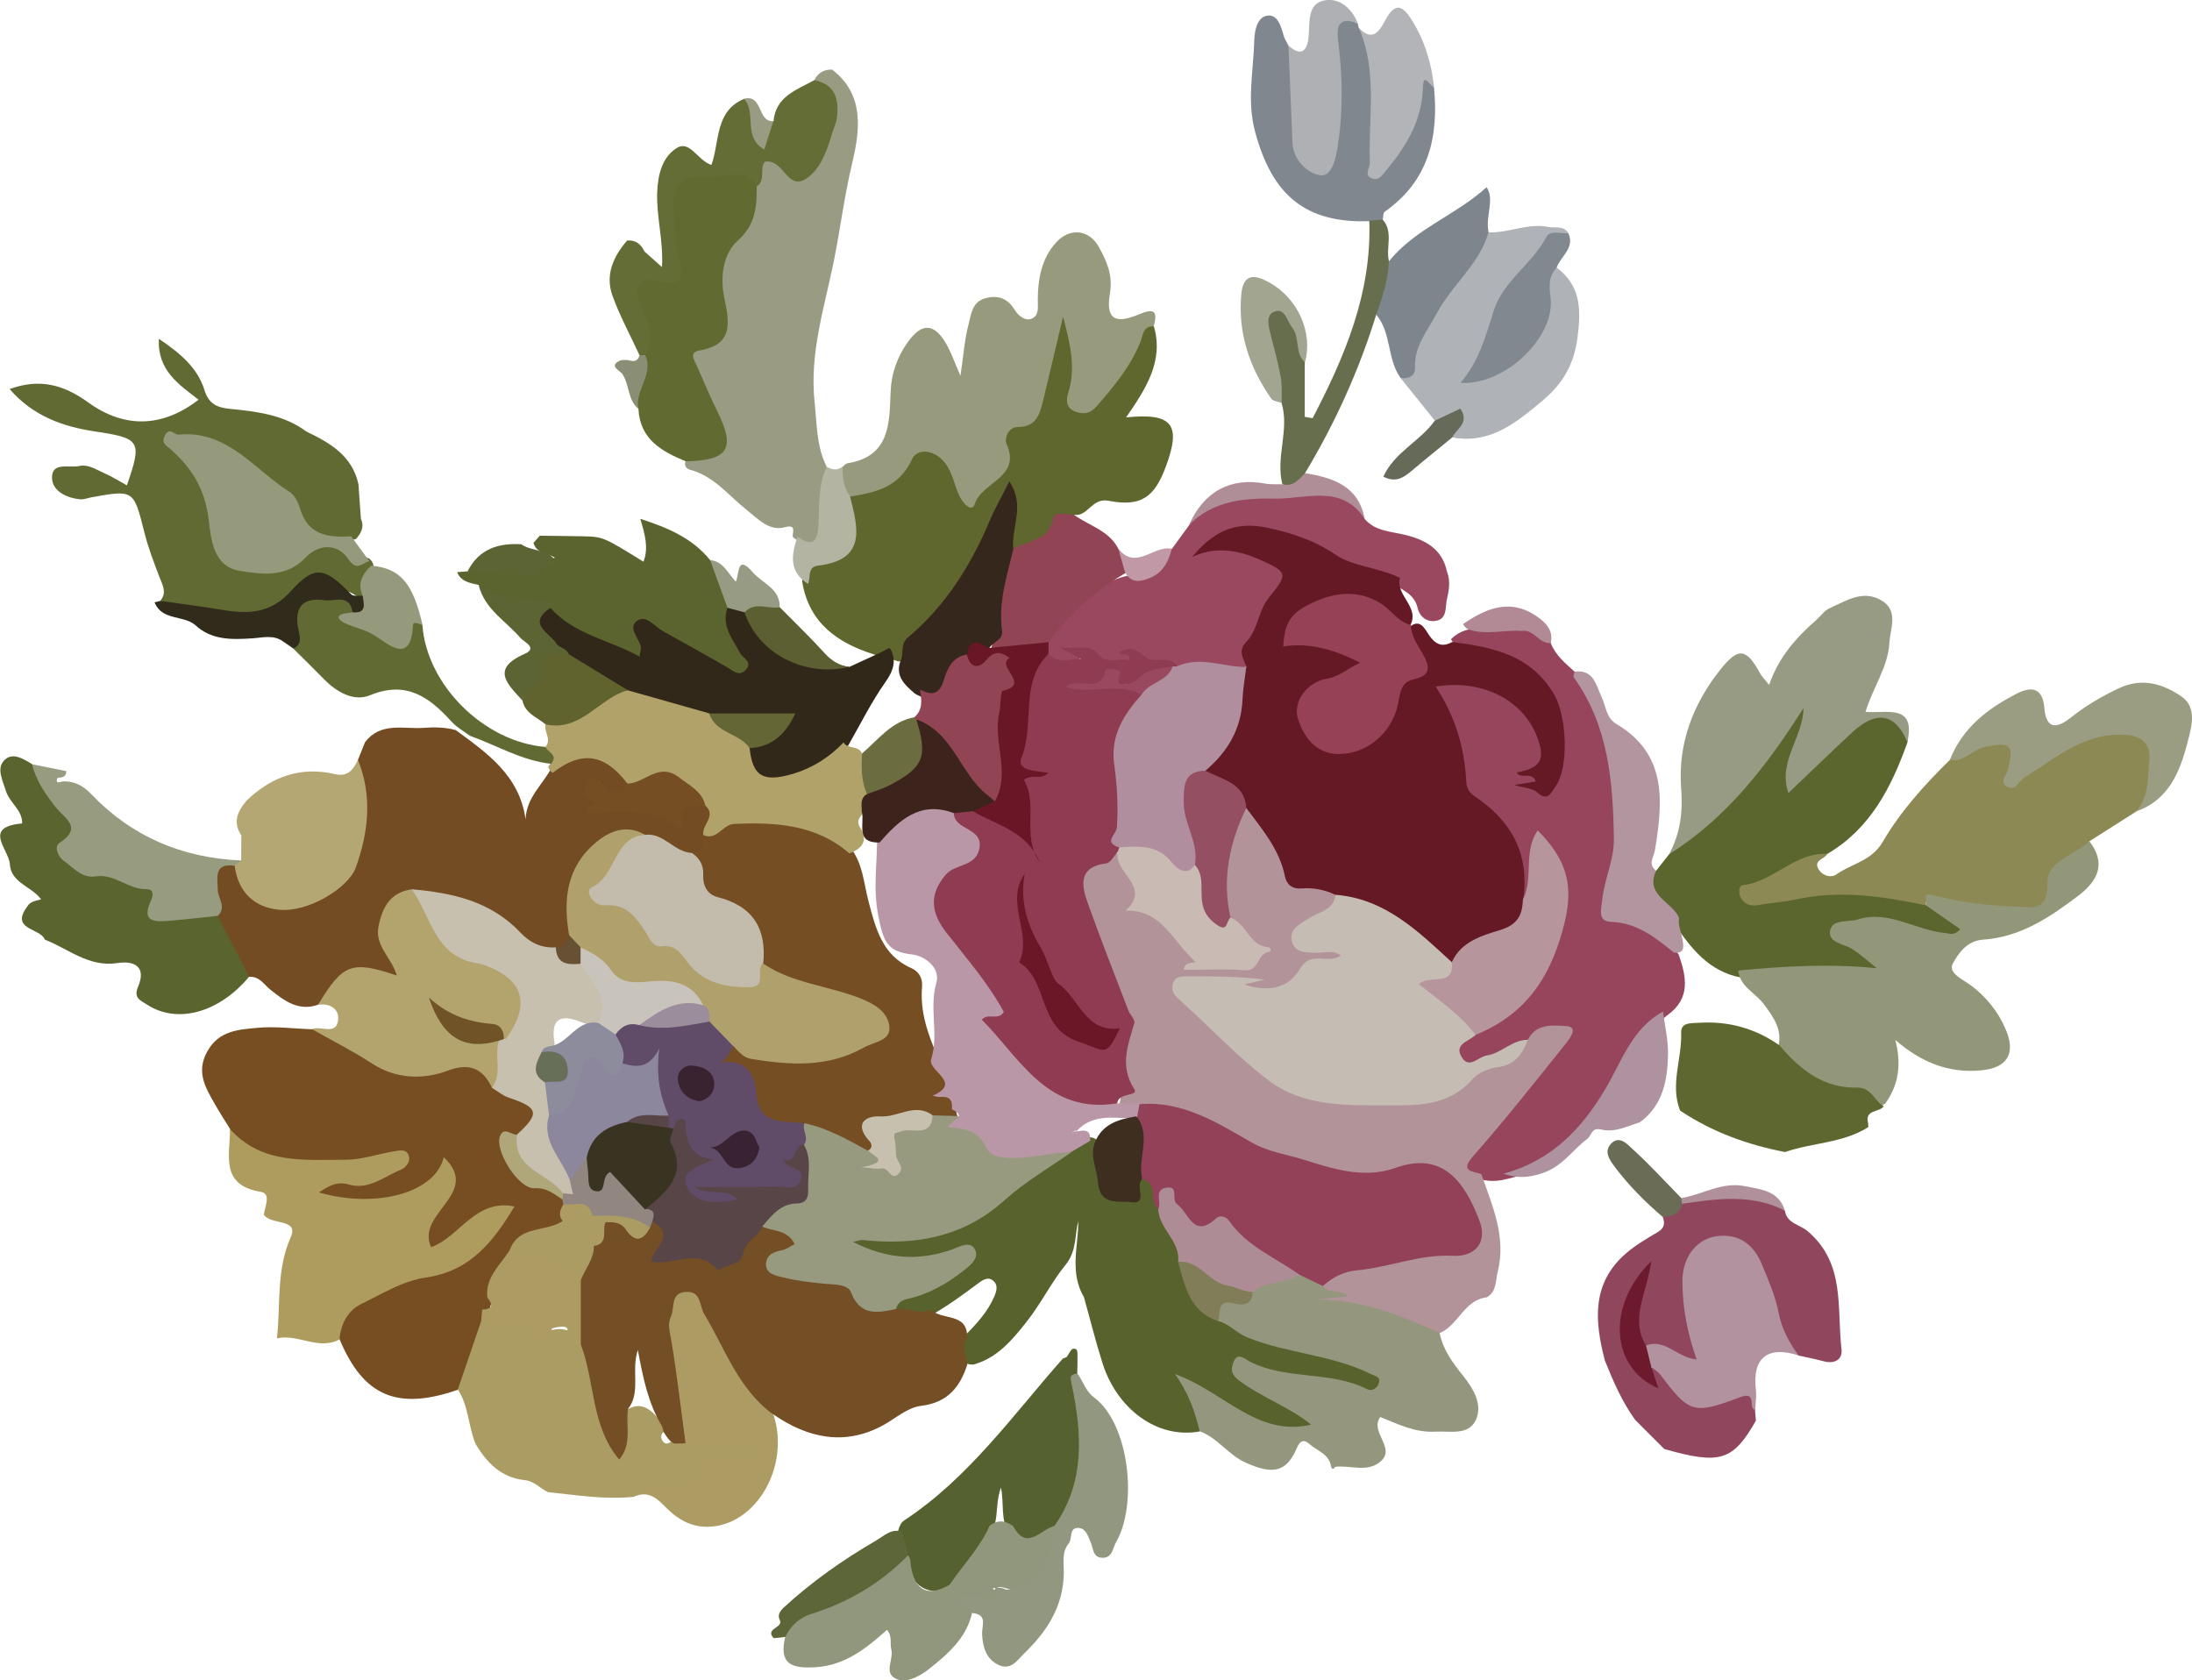 <?xml version="1.0" encoding="UTF-8"?>
<svg id="Layer_2" data-name="Layer 2" xmlns="http://www.w3.org/2000/svg" viewBox="0 0 187.12 143.44">
  <defs>
    <style>
      .cls-1 {
        fill: #914454;
      }

      .cls-2 {
        fill: #979a7c;
      }

      .cls-3 {
        fill: #3c241d;
      }

      .cls-4 {
        fill: #994860;
      }

      .cls-5 {
        fill: #aa9c62;
      }

      .cls-6 {
        fill: #5c6639;
      }

      .cls-7 {
        fill: #944f62;
      }

      .cls-8 {
        fill: #764e22;
      }

      .cls-9 {
        fill: #392332;
      }

      .cls-10 {
        fill: #58622c;
      }

      .cls-11 {
        fill: #969a7c;
      }

      .cls-12 {
        fill: #656635;
      }

      .cls-13 {
        fill: #676e4d;
      }

      .cls-14 {
        fill: #979b83;
      }

      .cls-15 {
        fill: #c198a5;
      }

      .cls-16 {
        fill: #ae9c5f;
      }

      .cls-17 {
        fill: #734c23;
      }

      .cls-18 {
        fill: #c3bbab;
      }

      .cls-19 {
        fill: #94977e;
      }

      .cls-20 {
        fill: #90475e;
      }

      .cls-21 {
        fill: #b7959c;
      }

      .cls-22 {
        fill: #646d36;
      }

      .cls-23 {
        fill: #b1a26a;
      }

      .cls-24 {
        fill: #979a7f;
      }

      .cls-25 {
        fill: #616a31;
      }

      .cls-26 {
        fill: #5b5f31;
      }

      .cls-27 {
        fill: #8a8e74;
      }

      .cls-28 {
        fill: #626a34;
      }

      .cls-29 {
        fill: #6a6c55;
      }

      .cls-30 {
        fill: #c5bdb4;
      }

      .cls-31 {
        fill: #8d8c9d;
      }

      .cls-32 {
        fill: #afa67a;
      }

      .cls-33 {
        fill: #b3a36d;
      }

      .cls-34 {
        fill: #c9c4bb;
      }

      .cls-35 {
        fill: #60632d;
      }

      .cls-36 {
        fill: #928780;
      }

      .cls-37 {
        fill: #91977c;
      }

      .cls-38 {
        fill: #5e672f;
      }

      .cls-39 {
        fill: #82888f;
      }

      .cls-40 {
        fill: #807d58;
      }

      .cls-41 {
        fill: #96455d;
      }

      .cls-42 {
        fill: #b3939a;
      }

      .cls-43 {
        fill: #b2b4b7;
      }

      .cls-44 {
        fill: #6d1a2e;
      }

      .cls-45 {
        fill: #5b632e;
      }

      .cls-46 {
        fill: #686f59;
      }

      .cls-47 {
        fill: #afa06c;
      }

      .cls-48 {
        fill: #a2a590;
      }

      .cls-49 {
        fill: #35271c;
      }

      .cls-50 {
        fill: #afb2b7;
      }

      .cls-51 {
        fill: #3a2331;
      }

      .cls-52 {
        fill: #6b1727;
      }

      .cls-53 {
        fill: #393421;
      }

      .cls-54 {
        fill: #8f3c52;
      }

      .cls-55 {
        fill: #9c8d9c;
      }

      .cls-56 {
        fill: #b0919b;
      }

      .cls-57 {
        fill: #764e24;
      }

      .cls-58 {
        fill: #b5a773;
      }

      .cls-59 {
        fill: #5b652e;
      }

      .cls-60 {
        fill: #974157;
      }

      .cls-61 {
        fill: #641924;
      }

      .cls-62 {
        fill: #6b6c3f;
      }

      .cls-63 {
        fill: #aeb0b4;
      }

      .cls-64 {
        fill: #584548;
      }

      .cls-65 {
        fill: #705428;
      }

      .cls-66 {
        fill: #5f672e;
      }

      .cls-67 {
        fill: #8d879d;
      }

      .cls-68 {
        fill: #c8c0af;
      }

      .cls-69 {
        fill: #691726;
      }

      .cls-70 {
        fill: #80878f;
      }

      .cls-71 {
        fill: #675134;
      }

      .cls-72 {
        fill: #ae929f;
      }

      .cls-73 {
        fill: #b18e9d;
      }

      .cls-74 {
        fill: #924158;
      }

      .cls-75 {
        fill: #55612e;
      }

      .cls-76 {
        fill: #666a59;
      }

      .cls-77 {
        fill: #32281a;
      }

      .cls-78 {
        fill: #999b82;
      }

      .cls-79 {
        fill: #7d858d;
      }

      .cls-80 {
        fill: #5d6433;
      }

      .cls-81 {
        fill: #b3b5a2;
      }

      .cls-82 {
        fill: #c8c0ae;
      }

      .cls-83 {
        fill: #312b1b;
      }

      .cls-84 {
        fill: #92977f;
      }

      .cls-85 {
        fill: #9b9d82;
      }

      .cls-86 {
        fill: #93977a;
      }

      .cls-87 {
        fill: #ac9c64;
      }

      .cls-88 {
        fill: #b18a96;
      }

      .cls-89 {
        fill: #b392a0;
      }

      .cls-90 {
        fill: #ae8c96;
      }

      .cls-91 {
        fill: #ba97a6;
      }

      .cls-92 {
        fill: #b08e97;
      }

      .cls-93 {
        fill: #3e2e20;
      }

      .cls-94 {
        fill: #8c8955;
      }

      .cls-95 {
        fill: #c9bbb3;
      }

      .cls-96 {
        fill: #b395a0;
      }

      .cls-97 {
        fill: #604c68;
      }

      .cls-98 {
        fill: #744e24;
      }

      .cls-99 {
        fill: #979b80;
      }

      .cls-100 {
        fill: #5a642e;
      }
    </style>
  </defs>
  <g id="Layer_1-2" data-name="Layer 1">
    <g>
      <path class="cls-41" d="m132.38,54.89c.4,1.05,1.25,1.73,2.04,2.45,1.38,1.16,2.19,2.66,2.57,4.41,1.02,4.6,2.33,9.17.7,13.91-.49,1.42-.36,2.52,1.55,2.79,1.83.26,3.04,1.57,4.06,3.03.67,1.9,1.03,3.75-.95,5.17-2.41,1.81-3.58,4.54-5.1,6.99-2.14,3.44-4.68,6.22-8.84,7.05-.59.14-1.18.15-1.77.04-2.37-.64-2.43-.93-.89-2.77,2.53-3.02,5.1-6.01,7.34-9.41-1.2-.35-2.04.09-2.86.66-1.02.53-2.02,1.09-3.1,1.48-.92.33-1.96.87-2.66-.21-.81-1.25.21-1.92,1.09-2.56,4.61-1.71,6.5-5.67,7.9-9.9.72-2.17-.88-3.85-1.69-5.93-.89,1.16-.58,2.19-.77,3.13-.14.71.09,1.78-1.25,1.51-.31-3.42-1.35-6.44-4.45-8.4-.58-.36-.74-1.1-.82-1.77-.29-2.32-.8-4.56-1.97-6.64-.76-1.36-.03-1.99,1.34-2.13,3-.31,6.8,1.95,7.8,4.78.43,1.21.93,2.57-.66,3.48-.1.06.36.16.4.4.08.47-.32.5-.6.65.59.08,1.13.11,1.47-.57.43-.84.55-1.74.62-2.65.3-3.8-1.66-6.52-5.31-7.65-1.28-.4-2.85-.27-3.71-1.66,1.68-1.69,3.91-.45,5.78-1.08,1.26-.2,2.08.46,2.75,1.41Z"/>
      <path class="cls-66" d="m98.5,27.85c.86,2.97-.67,5.32-2.37,7.78,3.97-.41,4.71.62,3.41,4.15-.97,2.65-2.11,3.51-4.89,2.97-1.48-.29-1.78,1.41-2.99,1.19-.56.44-1.28.62-1.67,1.37-.72,1.37-1.97,1.88-3.51,1.65-.59-.63-.43-1.38-.37-2.13.06-.74.27-1.47-.07-2.79-1.75,5.77-5.21,9.94-8.69,14.09-.46.63-.96.18-1.45.05-.42-.07-.85-.11-1.25-.3-3.15-.99-5.59-2.69-6.17-6.22.03-1.25.79-2.02,1.88-2.26,2.13-.47,2.58-1.6,1.75-3.51-.19-.44-.08-.96.11-1.43.29-.56.78-.88,1.38-.95,1.43-.15,2.38-.94,3.26-2.04,1.53-1.9,3.27-1.67,4.66.31.51.72.32,2.48,1.59,2.03,1.02-.37,2.18-1.58,2.19-2.84,0-1.86.75-2.81,2.33-3.66,1.23-.66,1.21-2.29,1.43-3.59.24-1.4.43-2.79.97-4.11.13-.31.27-.64.64-.69.54-.08.69.39.84.75.65,1.58.69,3.23.54,4.91-.05.55-.36,1.29.27,1.6.76.38,1.15-.42,1.61-.85,1.23-1.16,1.99-2.64,2.73-4.14.35-.71.49-1.94,1.85-1.33Z"/>
      <path class="cls-78" d="m69.51,6.84c.32-.62.82-.92,1.52-.9,2.88,2.18,2.33,5.41,1.7,8.06-.66,2.77-1,5.57-1.56,8.34-.81,3.96-2.08,7.87-1.63,12,.2,1.86.15,3.77,1.03,5.5.16,1.67.03,3.34-.17,4.99-.2,1.62-.93,2.53-2.56,1.12-.52-.07.47-1.31-.86-.94-1.31.36-2.28-.72-3.26-1.5-1.54-1.22-2.77-2.87-4.81-3.41-.43-.11-.61-.54-.22-.97,2.89-1.03,2.98-1.22,1.77-4.07-.39-.92-.72-1.86-1.15-2.76-.64-1.33-.92-2.48.87-3.22,1.34-.55,1.31-1.81,1.1-3-.44-2.44.08-4.63,1.72-6.49.9-1.02.85-2.3,1.1-3.5.12-.48.27-.96.36-1.45.25-1.39,1.04-1.67,2.11-.89,1.8,1.31,2.62.38,3.38-1.22.95-2.01,1.44-3.92-.44-5.68Z"/>
      <path class="cls-94" d="m155.99,72.89c-.22.46-1.23.51-.74,1.32.35.58,1.07.75,1.53.42,1.3-.92,2.98-1.12,3.94-2.77,1.52-2.6,3.56-4.87,5.73-6.99.54-.66,1.27-1.06,2.04-1.37,2.73-1.1,3.59-.52,3.63,2.41,2.57-1.2,4.62-3.58,7.69-3.62,1.38-.02,3.26-.73,3.86,1.22.64,2.07.71,4.23-1.34,5.78-1.33.84-2.65,1.69-3.98,2.53-.93,1.95-3.25,2.95-3.49,5.45-.07.72-1.35.82-2.17.8-2.62-.07-5.28-.1-7.73-1.15-1.11-.47-.05,1.05-.79.68-4.75-.62-9.49-.41-14.23.17-.88.11-1.62-.42-1.83-1.36-.2-.89.34-1.4,1.11-1.68,1.56-.56,3.02-1.33,4.49-2.09.76-.39,1.59-.5,2.26.26Z"/>
      <path class="cls-2" d="m98.5,27.85c-.95-.03-.93.8-1.16,1.37-.86,2.11-2.28,3.81-3.76,5.5-.56.64-1.13.64-1.77.42-.8-.28-.83-.95-.61-1.65.65-2.08.17-4.08-.45-6.45-.62,2.59-1.15,4.85-1.69,7.1-.28,1.17-.58,2.29-2.13,2.31-.95,0-1.18,1.07-1.02,1.42,1.33,2.88-2.07,3.25-2.69,5.12-.28.86-1.06-.1-1.33-.67-.45-.96-.57-2.05-1.31-2.91-.91-1.07-2.31-1.13-2.72-.22-1.1,2.42-3.11,2.85-5.3,3.2-1.27-.6-1.02-1.56-.62-2.56.13-.1.26-.26.4-.28,3.65-.6,3.58-3.39,3.69-6.14.06-1.5.55-2.92,1.44-4.17,1.21-1.71,2.26-1.69,3.31.12.4.69.66,1.46,1.21,2.72.27-1.81.35-3.13.69-4.39.22-.81.28-1.88,1.37-2.21,1.08-.32,1.93-.06,2.56.96.3.48.88.99,1.44.77.68-.28.54-.99.54-1.69.02-1.73.32-3.45,1.56-4.82,1.16-1.28,2.81-1.13,3.65.38.68,1.21,1.21,2.42.95,3.95-.36,2.14.36,2.66,2.34,1.86,1.12-.46,1.86-.67,1.39.99Z"/>
      <path class="cls-59" d="m155.99,72.89c-2.78-.16-4.58,2.38-7.22,2.67-.36.04-.38.69-.17,1.08.32.59.9.73,1.49.62,1.05-.19,2.14-.25,3.15-.47,3.79-.84,7.47-.28,11.16.49,1.45.14,3.28.54,2.97,2.16-.29,1.51-2.14.6-3.28.49-2.13-.21-4.21-1.72-6.41-.27.02.13,0,.24.05.28.94.97,3.2,1.47,2.63,2.89-.63,1.56-2.68.61-4.03.35-2.61-.5-5.12.6-7.69.27-2.75-.51-4.3-2.5-5.73-4.64-.55-.8-1.29-1.43-1.87-2.19-.66-.86-.46-1.64.34-2.3.37-.47.75-.95,1.12-1.42,3.45-3.78,7.66-6.9,9.89-11.71.31-.67.95-1.35,1.79-.92.86.45.47,1.31.25,2.01-.39,1.25-1.31,2.33-1.24,4.03,1.63-1.19,2.83-2.58,4.13-3.85.78-.77,1.56-1.33,2.78-1.42,1.82-.14,2.81.38,2.73,2.33-1.37,3.83-3.16,7.36-6.84,9.52Z"/>
      <path class="cls-86" d="m148.39,82.85c3.91-.38,7.82-.6,11.82-.2-.69-.55-1.34-1.15-2.08-1.63-.73-.47-2.1-.52-1.9-1.6.19-.99,1.57-.68,2.4-.94,2.61-.82,4.9.94,7.4,1.16.4.04.78.27,1.31-.32-.99-.69-1.96-1.36-2.93-2.04.17-.31-.4-1.14.56-.88,2.3.63,4.66.89,7.02.98,1.36.05,2.87.54,2.79-2.04-.05-1.85,2.35-2.34,3.58-3.53,1.45,1.89.74,3.36-.92,4.63-2.44,1.86-4.98,3.56-8.15,3.77-1.4.09-2.11,1.19-2.58,2.02-.47.85.91,1.4,1.59,1.92,1.28.99,2.25,2.18,2.89,3.66.93,2.12.18,3.35-2.09,3.56-2.78.26-5.12-.7-7.31-2.6.54,2.06.3,3.82-.85,5.42-.1.07-.21.13-.31.2-1.2-.49-2.4-.91-3.69-1.18-2.2-.45-4.15-1.48-5.2-3.66.51-1.56-.3-2.65-1.17-3.83-.71-.97-2.05-1.48-2.18-2.88Z"/>
      <path class="cls-4" d="m116.5,44.31c.92,1.05,2.23,1.05,3.46,1.35,1.68.41,3.17,1.19,3.56,3.14.34.85.15,1.69-.04,2.52-.09.71,0,1.58-1.01,1.69-.76.08-1.31-.45-1.45-1.09-.25-1.14-1.17-1.49-1.98-2.01-3.78-1.05-6.93-3.7-10.95-4.21-1.74-.22-3.27-.05-4.94.89,1.41-.32,2.61-.04,3.77.3,3.06.91,3.34,1.83,1.83,4.64-.95,1.78-2.06,3.53-2.45,5.57-1.82.83-3.72-.74-5.54.19-1.37-.39-2.9-.26-3.93-1.67-.35-.47-.03.03-.05.12-.32,1.26-1.66,1.56-3.16.74-.59-.33-.94-1.18-1.69.1-.4.69-1.82.48-2.62-.38-.18-.34-.23-.69-.17-1.06.05-.24.15-.47.28-.68,2.35-2.44,4.35-5.41,8.27-5.48,1.03-.43,1.46-1.53,2.34-2.12l1.47-2.01c1.94-3.19,5.32-2.46,8.22-2.95.68-.11,1.46-.06,2.19-.1,2.01-.09,3.78.36,4.59,2.51Z"/>
      <path class="cls-14" d="m162.83,63.37c-1.02-2.48-2.65-2.78-4.73-.84-1.78,1.66-3.54,3.36-5.43,5.16-.94-2.66,1.23-4.68,1.29-7.25-3.1,4.87-6.53,9.38-11.47,12.47.95-1.78,1.18-3.58,1.02-5.66-.28-3.71.98-7.12,3.34-10.08,1.54-1.93,2.21-1.88,3.43.36.11.21.3.38.74.93.83-2.4,2.34-4.06,4.05-5.56.37-.33.68-.79,1.11-.98,1.4-.62,2.81-1.6,4.41-.68,1.53.88.76,2.43.7,3.62-.11,2.07-1.41,3.83-2.04,5.9,1.73.19,4.33-.77,3.57,2.6Z"/>
      <path class="cls-50" d="m122.49,35.91c-.98-1.22-1.96-2.43-2.94-3.65,1.41-4.81,4.25-8.75,7.52-12.43,1.71.08,3.34-.81,5.08-.46.61.12,1.32-.15,1.74.54-2.82,2.14-5.12,4.67-6.18,8.14-.41,1.35-1.06,2.61-1.73,3.89,3.66-.98,5.48-3.15,5.73-6.73.07-.94-.18-2.06,1.17-2.37,2.07,1.54,2.09,3.57,1.79,5.93-.3,2.35-1.24,3.97-3.05,5.48-2.28,1.9-4.44,3.67-7.65,3.09.2-1.2-.64-1.31-1.48-1.43Z"/>
      <path class="cls-70" d="m122.41,7.43c.42,4.26-.45,8.01-4.2,10.64-.15.1-.12.45-.18.69-.34.41-.72.44-1.14.12-5.47.19-8.31-2.25-9.75-7.64-.72-2.69-.13-5.21-.07-7.8.02-.84.26-1.93,1.04-2.09.93-.2,1.23.84,1.46,1.66.08.31.28.6.43.9.71,1.44.88,2.92.7,4.53-.14,1.22.05,2.48.27,3.69.15.84.61,1.69,1.55,1.67.92-.02,1.01-1,1.1-1.7.38-2.79.27-5.59.08-8.39-.14-2.14.42-2.54,2.21-1.71.02.14.05.27.09.41,1.6,1.72,1.71,3.83,1.64,6.02-.05,1.73-.07,3.46.02,5.41,2.25-1.58,2.73-3.87,3.22-6.17.11-.52.15-1.27.94-1.2.48.04.32.69.59.98Z"/>
      <path class="cls-85" d="m182.34,69.29c1.14-1.31,1.02-3.01,1.14-4.54.07-.91-.34-1.92-2-2.02-3.61-.23-5.98,1.99-8.68,3.65-.46.29-.71,1.12-1.39.8-.84-.4-.11-.98,0-1.48.52-2.18.22-2.39-1.99-1.93-1.07.23-1.77,1.33-2.97,1.09,1.08-2.73,3.23-4.38,5.73-5.66,1.33-.68,2.21-.41,2.34,1.26.15,1.82,1.08,1.73,2.22.82,1.28-1.02,2.67-1.84,4.16-2.54,1.97-.92,3.77-.36,5.33.72,1.38.95.82,2.7.51,3.9-.63,2.48-1.6,4.95-4.41,5.91Z"/>
      <path class="cls-96" d="m141.37,74.32c-.96,2.12,1.36,2.65,1.96,4.01-.11.66.2,1.26.3,1.89.09.54.21,1.2-.73,1.1-1.6-1.29-3.15-2.56-5.4-2.63-1.16-.04-.8-1.12-.72-1.92.18-1.76,1.02-3.35.99-5.2-.08-4.88-.46-9.62-3.43-13.76-.07-.09.05-.32.08-.48,1.62-.21,1.82,1.14,2.29,2.14.38.8.39,1.81,1.27,2.33,4.36,2.58,3.97,6.63,3.3,10.74-.1.63-.64,1.21.09,1.78Z"/>
      <path class="cls-1" d="m86.51,46.84c1.21-.72,2.97-.61,3.39-2.54.17-.78,1.14-.31,1.76-.37,1.29.95,3.01,1.34,3.81,2.92.39.59.97,1.09.87,1.91-2.7,1.55-5.02,3.53-6.83,6.09v-.02c-1.5,1.17-3.18,1.12-4.92.68.71-2.88-.25-6.12,1.92-8.68Z"/>
      <path class="cls-79" d="m127.07,19.83c-.79,2.75-3.15,4.5-4.44,6.95-.79,1.5-1.93,2.77-1.84,4.64.03.66-.55.95-1.23.84-1.17-1.61-.76-3.83-2.07-5.39-.51-1.74-.02-3.23,1.09-4.58,2.23-2.77,5.75-3.95,8.32-6.31.73,1.05-.14,2.51.18,3.86Z"/>
      <path class="cls-13" d="m118.57,22.28c-.08,1.59-.56,3.1-1.09,4.58-1.47,4.76-3.51,9.26-6.07,13.52-.27,1.09-.74,1.75-1.94.95-.6-2.31.63-4.63-.07-6.94-1.06-1.93-1.05-4.14-1.58-6.21-.21-.84.02-1.73.99-2,.91-.26,1.26.56,1.68,1.17.75,1.08.53,2.39.89,3.56v4.67c.22.04.44.08.67.12,2.74-5.26,5.05-10.66,4.84-16.85.38-.04.76-.08,1.14-.11.94,1.06.26,2.37.53,3.53Z"/>
      <path class="cls-43" d="m122.41,7.43c-.33-.02-.89-1.37-.94.03-.09,2.78-1.36,4.94-3.05,6.97-.38.45-.69,1.07-1.36.78-.64-.28-.11-.87-.12-1.32-.14-3.85.68-7.78-.94-11.51,1.22,1.28,1.79.19,2.28-.7.81-1.48,1.43-1.25,2.23.02,1.11,1.76,1.68,3.68,1.91,5.72Z"/>
      <path class="cls-63" d="m115.9,1.97c-1.55-.52-1.84.13-1.66,1.58.37,2.97.42,5.96-.04,8.92-.15,1.01-.5,2.66-1.52,2.49-1.07-.18-2.28-1.26-2.35-2.79-.12-2.76-.23-5.53-.34-8.29,1.32,1.23,1.67.05,1.73-.86.09-1.24-.1-2.71,1.36-2.99,1.24-.23,2.31.66,2.82,1.94Z"/>
      <path class="cls-39" d="m132.89,22.84c-.7.73-.66,1.59-.53,2.52.46,3.38-3.91,7.58-7.69,7.32,1.6-1.84,2.16-4.02,2.85-6.18.81-2.52,3.28-3.97,4.49-6.28.3-.57,1.23-.28,1.88-.3.56,1.28-.67,1.95-1.01,2.93Z"/>
      <path class="cls-48" d="m111.39,30.92c-.89-.79-.4-2.08-1.07-2.94-.44-.55-.62-1.69-1.49-1.39-.82.27-.54,1.25-.36,1.98.3,1.2.64,2.4.86,3.61.13.72.06,1.48.08,2.22-.3-.12-.73-.15-.89-.37-1.85-2.66-2.85-5.56-2.56-8.88.15-1.7,1-1.74,2.14-1.17,2.78,1.4,3.99,4.52,3.3,6.93Z"/>
      <path class="cls-81" d="m71.94,39.81c-.05.92.09,1.79.62,2.56.69,2.7,1.43,5.42-2.71,5.91-.97.11-.62,1.01-.87,1.56-1.66-1.03-1.42-2.5-.91-4.02,1.18.79,1.69.62,1.79-.94.1-1.69-.05-3.44.71-5.04.46.27.92.35,1.37-.02Z"/>
      <path class="cls-92" d="m109.47,41.34c.92.24,1.4-.41,1.94-.95,2.4.39,4.57,1.09,5.09,3.92-1.94-3.03-5.04-1.7-7.59-1.75-2.57-.05-5.38.13-7.42,2.28,1.26-2.88,3.56-4.12,6.52-3.56.47.09.98.04,1.46.06Z"/>
      <path class="cls-76" d="m122.49,35.91c.73-.34,1.45-.69,2.17-1.03.83,1.22-.33,1.71-.69,2.46-1.13.93-2.27,1.84-3.38,2.78-.71.6-1.4,1.14-2.5.57.95-2.1,3.14-3.02,4.39-4.78Z"/>
      <path class="cls-88" d="m132.38,54.89c-1.01.1-1.42-1.2-2.46-1.03-1.52-.12-3.06.39-4.56-.13-.21-.1-.36-.26-.47-.46,2.11-1.44,4.23-2.27,6.59-.44.74.58,1.08,1.17.9,2.06Z"/>
      <path class="cls-15" d="m96.02,48.79c-.18-.65-.37-1.29-.55-1.94,1.52,1.89,3.04-.36,4.56,0-.31,1.19-.85,2.19-2.13,2.58-.8.29-1.47.23-1.88-.64Z"/>
      <path class="cls-17" d="m27.14,85.77c-1.67.58-2.88-.35-4.05-1.28-.57-.46-.95-1.18-1.84-1.1-1.6-1.44-2.46-3.3-3.05-5.32.05-.97-.21-1.91-.15-2.88.07-1.19.63-1.77,1.85-1.59.16.06.33.13.41.26.99,1.78,1.97,3.64,4.49,3.11,2.76-.58,4.75-1.88,5.54-4.96.62-2.44-.27-4.78.21-7.13.2-.51.41-1.02.61-1.52,1.35-1.77,3.3-1.1,5.04-1.23.9-.07,1.82-.05,2.7.19,2.67,1.96,5.44,3.85,5.97,7.63.05-1.91,1.54-3.03,2.28-4.54,2.65-1.95,4.77-1.57,6.62,1.16-.05,2.51-1.44,1.18-2.51.9-.47-.12.28-.79-.3-.66-.32.07-.37.58-.09.83.5.45.39,1.45,1.71,1.2,1.3-.25,2.97-.9,4.1.75.32.46.86.4,1.11-.27.42-1.13,1.33-1.08,2.28-.89,1.64.88.37,2.16.44,3.25-.06.83-.38,1.45-1.29,1.58-1.55.05-2.62-1.21-4.05-1.5-3.45-.74-5.95,1.34-6.25,5.28-.08,1.06.06,2.13-.05,3.2-.16.72-.69.98-1.34,1.08-1.29.06-2.52-.27-3.4-1.18-2.4-2.48-5.54-3.07-8.7-3.64-2.63,1.06-3.02,2.14-1.81,4.99.24.58.86,1.17.35,1.81-.5.61-1.22.3-1.83.08-2.47-.89-3.45,1.33-5,2.38Z"/>
      <path class="cls-28" d="m13.68,51.29c.6-.71.19-1.36-.08-2.06-.47-1.24-.95-2.48-1.27-3.76-.92-3.66-.89-3.67-4.51-3.02-.32.06-.65.2-.97.17-1.17-.1-2.37-.71-2.41-1.79-.05-1.44,1.45-.86,2.32-1.05.79-.17,1.45.31,2.12.6.67.29,1.29.69,1.95,1.05,1.33-3.82,1.16-4.02-2.78-4.61-2.72-.41-5.26-1.33-7.23-3.61,2.59-.94,4.63-.36,6.71,1.14,3.15,2.28,6.39,2.11,9.42-.23-1.65-1.29-3.52-2.46-3.39-5.2,1.78,1.2,3.3,2.45,3.89,4.37.38,1.22,1.11,1.5,2.17,1.61,2.3.23,4.59.49,6.54,1.94,2.02.97,3.92,2.06,4.44,4.51.07.98.14,1.96.21,2.94.31.68.02,1.22-.42,1.72-2.3.65-3.81-.07-5.24-1.96-2.51-3.32-5.39-6.19-10.2-6.32,2,1.99,3.1,4.14,3.56,6.82.72,4.17,3.45,4.81,6.76,2.7,2.47-1.57,4.21-.31,6.24.43.2.14.32.34.37.57-.23,1-.21,2.11-1.07,2.88-2.75-2.02-4.7-.61-7.22.97-3.12,1.95-6.66.4-9.91-.81Z"/>
      <path class="cls-100" d="m18.59,78.18c.89,1.73,1.78,3.47,2.67,5.2-2.58,3.09-6.15,4.05-8.72,2.37-.55-.36-1.16-.55-.76-1.5.75-1.76-.33-2.26-1.77-2.04-2.43.37-4.16-1.21-6.18-2-.38-1.01-3-.82-1.5-2.83.22-.39.62-.47,1.18-.61-.83-1.13-2.59-1.4-2.67-3.03-.12-1.28-2.34-3.15,1.05-3.45.03-1.16-1.07-1.75-1.38-2.76-.27-.88-.8-1.86-.21-2.56.7-.83,1.66-.21,2.44.26,1.17,1.26,2.04,2.75,3.14,4.07.49.58.76,1.32.36,2.07-1.02,1.94.49,2.39,1.73,2.66,1.38.3,2.7.72,4.02,1.16.63.21,1.45.41,1.36,1.2-.21,1.85.87,1.49,2,1.41,1.08-.07,2.28-.76,3.24.36Z"/>
      <path class="cls-45" d="m40.86,49.93c-.73-.17-1.5-.26-1.84-1.09.3-.02.6-.05.9-.07.78-.27,1.57-.75,2.4-.53,1.63.42,3.18.49,4.61-.53-.07.32.04-.31.23-.04.01.02.14-.05.21-.07-.63-.39-1.57-.34-1.83-1.26.18-.2.36-.41.54-.61,1.24.02,2.48.02,3.72.05,1.68.04,1.74.07,5.13,2.17.46-1.19.12-2.34-.27-3.66,2.4.77,4.46,1.67,5.96,3.52,1.09,1.22,1.69,2.65,1.81,4.29.23,1.25.73,2.38,1.4,3.45.4.64.82,1.33.08,2.01-.66.6-1.37.44-2.07.03-2.16-1.24-4.24-2.61-6.54-3.74-.76.56.52,1.85-.71,2.24-.88.28-1.69-.07-2.38-.49-1.83-1.1-4.38-1.14-5.37-3.53.03-.07.05-.16.1-.22.16-.15.22-.25.16-.25-.33,0-.68-.07-.97.01-2.16.65-3.91.09-5.28-1.69Z"/>
      <path class="cls-58" d="m30.56,64.87c1.23,3.08.91,6.12-.18,9.17-.62,1.74-4.03,3.85-6.54,3.62-2.15-.2-3.52-1.52-3.81-3.77.05-.32.33-.34.56-.44,0-.71,0-1.43.01-2.14-.77-1.15-.3-2.1.48-3,2.13-2.03,4.61-2.91,7.52-2.23,1.11.26,1.56-.4,1.96-1.21Z"/>
      <path class="cls-22" d="m69.51,6.84c1.8.36,2.12,1.64,1.94,3.19-.06.48-.3.94-.44,1.42-.42,1.44-.95,2.95-2.16,3.78-1.64,1.13-1.95-1.71-3.55-1.43-.5.52.1,1.58-.69,2.11-1.93-1.45-3.78.29-5.69.17-.64-.04-.71.82-.72,1.4-.02,1.32.04,2.61.25,3.93.26,1.65.63,3.66-2.29,3.35-1.42-.15-.7.93-.71,1.54-.03,1.38,1.4,2.83-.2,4.13-.23.1-.45.07-.65-.09-.78-1.7-1.69-3.35-2.32-5.11-.63-1.76.07-3.34,1.26-4.7.73-.06,1.18.32,1.48.94.42.37.83.74,1.49,1.33.13-2.27-.48-4.29-.41-6.34.05-1.61.46-3.08,1.68-3.83,1.12-.69,1.78,1.08,2.95,1.45.72-2.01.28-4.59,2.79-5.64,1.3.48.86,1.82,1.36,2.72.54-.05.74-.58,1.15-.81.19-2.13,1.98-2.68,3.49-3.51Z"/>
      <path class="cls-99" d="m20.58,73.46c-.19.15-.37.29-.56.44-1.8-.25-1.44,1.08-1.43,2.05,0,.74.79,1.48,0,2.23-1.39.14-2.77.31-4.16.42-1.15.09-2.38.15-1.58-1.64.25-.55.32-1.07-.4-1.06-1.53.01-2.68-1.34-4.27-1.09-1.2.19-1.94-.78-2.78-1.36-.35-.24-.86-1.15-.32-1.5,2.02-1.33.46-2.04-.32-3.04-.86-1.1-1.69-2.26-2.02-3.67.97.19,1.93.38,2.91.58.01.74-.72.45-.78.65-.14.52.36.23.52.23.99-.03,1.73.39,2.4,1.09,3.48,3.64,7.78,5.45,12.79,5.66Z"/>
      <path class="cls-83" d="m13.68,51.29c1.79.26,3.58.48,5.36.78,2.19.37,4.09.28,5.78-1.6,2.04-2.26,2.87-2.08,5.17.27.18.18.63.09.96.12.8.78.58,1.34-.37,1.73-.76,0-1.31-.59-2.05-.68-1.57-.19-2.84-.13-2.54,2.05.08.59.37,1.61-.93,1.41l-.89-.61c-.82-.6-1.72-.33-2.62-.27-1.74.11-3.49.18-4.9-1.15-1.04-.85-2.82-.35-3.46-1.92.17-.04.33-.09.5-.13Z"/>
      <path class="cls-80" d="m47.6,48.31c-1.12-.35-1.81,1.07-2.55.92-1.71-.35-3.42-.33-5.13-.47.96-1.89,2.6-2.42,4.58-2.3.98.71,2.62.3,3.1,1.85Z"/>
      <path class="cls-27" d="m54.59,30.35c.16-.04.33-.05.5-.03,1.42,1.74.31,3.15-.58,4.59-.97-.79-.75-2.13-1.43-3.05-.4-.35-1.08-.7-.05-1.12.18,0,.36,0,.54-.01.44.13.85.19,1.02-.39Z"/>
      <path class="cls-78" d="m66.02,10.35c-.24.76-.49,1.52-.78,2.41-1.86-1.04-.63-3.16-1.73-4.33,1.64-.41,1.12,2.01,2.51,1.91Z"/>
      <path class="cls-61" d="m106.4,56.94c-.23-.71-.78-1.35,0-2.16,1-1.02.98-2.6,1.9-3.74,1.68-2.07,1.67-2.2-.81-3.29-1.81-.8-3.75-1.14-5.72-.2,1.68-2.07,3.59-3.12,6.43-2.5,2.12.47,3.96,1.05,5.84,2.32,1.48,1,3.7,1.08,5.47,1.96-.41,1.51,1.74,2.48.86,4.09-1.12.47-1.64-.52-2.34-1-2.72-1.84-5.71-1.19-7.81,1.98,1.91-.27,3.57-.13,5.06.93,1.53,1.1,1.54,1.62-.13,2.6-.58.34-1.26.42-1.85.71-1.2.6-2.22,1.46-1.52,2.92.62,1.3,1.63,2.53,3.31,2,1.32-.41,2.67-1.11,3.26-2.51.61-1.43.97-2.86,2.28-4.01,1.05-.92-.86-2.22-.35-3.48.92-.81,1.33.08,1.68.61.54.81,1.12,1.13,2.01.63,3.48.45,6.79,1.11,8.75,4.58,1.02,1.8,1.24,6.21.03,7.81-.33.44-.61,1.28-1.51.46-.43-.39-1.2-.4-1.98-.64.7-.11,1.25-.2,1.84-.3-.32-.91-1.28-.14-1.63-.77,2.11-.38,2.51-1.15,1.68-3.2-1.25-3.05-4.7-4.78-8.6-4.13,1.67,2.5,2.47,5.22,2.62,8.13.03.67.35,1,.86,1.34,3.07,2.08,4.55,4.92,4,8.68.81,1.61-.03,2.56-1.4,3.06-1.66.61-3.12,1.49-4.5,2.56-1.19.18-1.75-.78-2.4-1.45-2.2-2.25-4.86-3.58-7.94-4.08-2.92-.08-4.87-1.36-5.69-4.31-.35-1.25-1.52-2.1-2.07-3.3-.37-1.78-2.28-2.15-3.17-3.46-.09-.84.47-1.38.97-1.9,1.16-1.2,1.49-2.69,1.65-4.27.1-.97.12-1.99.94-2.72Z"/>
      <path class="cls-42" d="m106.39,68.97c1.34,1.81,2.83,3.52,3.3,5.84.14.7.63,1.1,1.43,1.03,1-.08,1.96.11,2.87.54.63,1.7-.95,1.8-1.77,2.45-.39.31-.89.59-.8,1.16.1.63.7.6,1.17.67.87.12,1.84-.02,2.68,1.24-2.3.31-4.05,1.32-5.69,2.68-.85.7-2.26.58-3.31-.1-.86-.56-.81-.64-1.46-.57-1.14.14-2.32-.18-3.37.27-.2.18-.28.37-.17.49,4.33,4.7,8.48,9.18,15.87,9.17,5.36-.01,9.15-2.66,13.29-5.09.71-1.43,2.21-1.22,3.28-1.16,1.07.06.31,1.04-.03,1.47-2.59,3.23-5.15,6.49-7.89,9.59-1.21,1.37-.13,1.3.67,1.58.93,2.7,2.14,5.34,1.39,8.35-.2.79-.08,1.66-.92,2.16-1.95.22-2.43,2.39-4.04,3.06-1.81.67-3.23-.64-4.68-1.17-2.05-.76-4.38-.23-6.27-1.32.13-.67.42-.78.77-.81.3-.03.6.08.9.03-.36,0-.63-.15-.78-.49.16-1.2,1.11-1.72,2.06-1.88,2.76-.47,5.39-1.61,8.28-1.53,2.49.07,3.11-1.02,2.06-3.29-1.34-2.92-2.99-3.71-6.23-3.02-4.46.95-8.47-.6-12.43-2.3-3.03-1.3-5.81-3.27-9.34-3.02-.61-.05-1.21-.11-1.72-.48.54-2.15-.15-4.32.37-6.57.42-1.82-1.04-3.88-1.86-5.74-.63-1.45-1.19-2.9-1.62-4.41-.99-3.49-.48-4.29,3.16-5.02.93,1.44,2.48,2.65,1.74,4.72-.05.13.2-.02.29.02,1.37.67,3.03.86,3.48,2.84.17.73,1.65.96,1.28,2.2,1.61-.78,3.72.3,5.08-1.39-1.18-.45-1.77-1.56-2.62-2.39-1.28-3.1-.59-7.47,1.54-9.78Z"/>
      <path class="cls-30" d="m130.44,88.75c-.49,1.19-1.08,2.16-2.58,2.34-.76.09-1.68.48-2.17,1.04-2.07,2.34-4.74,2.23-7.49,2.23-3.48,0-7.03.05-9.9-2.13-2.75-2.09-5.12-4.67-7.72-6.98-.45-.4-.59-.77-.46-1.27.16-.61.69-.64,1.2-.64,2.2,0,4.39,0,6.63.28-.5.12-1,.24-1.74.42,2.14.69,3.82.3,4.76-1.34.92-1.61,2.45-.34,3.49-1.14-.66-.48-1.39-.22-2.06-.23-.95-.01-1.98.01-2.15-1.15-.14-.95.89-1.4,1.5-1.8.87-.57,2.09-.65,2.25-2,4.24.33,7.05,3.11,9.94,5.76.92,1.64-.65,1.61-1.42,2.12,1.16,1.35,3.21,1.95,3.45,4.08-.55.56-1.9.76-1.18,1.92.63,1.02,1.4-.05,2.12-.16,1.28-.19,2.19-1.37,3.55-1.34Z"/>
      <path class="cls-21" d="m125.96,88.33c-1.32-1.72-3.11-2.94-4.84-4.32.98-.9,3.03.32,2.81-1.87.79-1.76,2.55-2.27,4.1-2.74,1.5-.45,1.93-1.27,1.97-2.6.94-1.85,0-4.11,1.27-5.91,2.99,3,3.12,5.49,1.85,9.43-1.25,3.9-3.46,6.52-7.16,8.02Z"/>
      <path class="cls-72" d="m141.96,86.35c.16,1.22.45,2.44.43,3.65-.04,2.21-.43,4.35-2.4,5.8-1.08.34-2.15.9-3.3.62-.85-.21-.81.51-1.2.8-1.28.97-2.12,2.37-3.87,2.94-1.24.41-2.17.4-3.27.03,4.06-1.11,6.69-3.8,8.77-7.37,1.34-2.3,2.24-5.06,4.83-6.46Z"/>
      <path class="cls-77" d="m46.99,51.89c2.04,2.3,5,2.71,7.61,4.16.07-.54.13-.69.11-.82-.14-.76-1.17-1.63-.32-2.24.78-.55,1.5.5,2.22.9,1.8.99,3.58,2,5.37,3.01.55.31,1.11.94,1.71.25.57-.65-.27-.96-.52-1.42-.64-1.19-1.6-2.31-1.07-3.84.63-.57,1.12-.16,1.62.23,1.87,3.52,5.2,4.39,8.78,4.81.85-.39,1.7-.78,2.55-1.17.3-.15.59-.31.89-.46.69,1.06.26,2.05-.34,2.9-1.22,1.73-2.15,3.62-3.2,5.45-1.65,1.84-3.61,3.12-6.16,3.13-1.86,0-3.08-.68-2.44-2.87.66-.95,2.1-.96,2.71-2.32-2.12-.06-4.14.12-6.14-.2-2.35-.41-4.68-.9-6.86-1.93-1.78-.99-3.52-2.03-5.14-3.26-1.19-.64-2.24-1.42-2.56-2.84-.25-1.09-.14-1.22,1.19-1.48Z"/>
      <path class="cls-49" d="m86.51,46.84c-.54,2.3-1.31,4.57-.97,6.99.12.81-.78.95-1.09,1.49-.65.31-1.45.29-1.93.94-.59.58-1.03,1.26-1.41,1.99-.68,1.31-1.62,1.78-2.99.97-.93-.78-1.81-1.59-1.17-2.99.19-.6-.08-1.28.55-1.81,3.19-2.68,5.35-6.1,6.96-9.91.45-1.07,1.04-2.09,1.7-3.42,1.41,2.08.13,3.97.34,5.76Z"/>
      <path class="cls-25" d="m54.5,34.91c-.34-1.6,1.34-2.94.58-4.59,1.2-1.62-.09-3.21-.49-4.53-.7-2.28,1.05-1.99,1.7-1.79,2.52.77,1.82-1.45,1.66-2.06-.21-.8-.39-1.57-.37-2.38.04-2.14-.96-4.77,3.11-4.47,1.42.1,2.86-.91,3.91.81,0,1.73-.07,3.25-1.63,4.65-1.21,1.08-1.52,3.03-1.15,4.83.41,2.01.88,4.03-2.08,4.53-.97.17-.47.83-.25,1.33.57,1.28,1.1,2.57,1.72,3.82,1.61,3.24,1,4.24-2.67,4.32-2.05-.85-3.91-1.87-4.04-4.47Z"/>
      <path class="cls-38" d="m159.49,96.21c-2.17,1.38-4.77,1.32-7.11,2.13-3.21-.62-6.23-1.71-8.96-3.54-.87-2.22.17-4.41.09-6.63-.03-.92.85-.82,1.49-.86,2.54-.17,4.86.47,6.94,1.95,1.72,2.06,3.75,3.64,6.57,3.58,1.28-.03,1.47,1.16,2.3,1.59-.37.55-1.64.25-1.34,1.43.01.12.02.23.02.35Z"/>
      <path class="cls-54" d="m95.42,72.71c-.33.35-.62.95-.99.99-2.35.29-2.14,1.81-1.59,3.34,1.1,3.09,2.31,6.15,3.48,9.21.15.38.6.8.51,1.09-.54,1.88-1.28,3.65,0,5.64.41.64-1.41.24-1.46,1.23-2.72,1.3-6.25.45-7.52-2-.49-.95-1.35-1.34-1.96-2.05-.99-1.14-3.59-1.78-1.37-4.12.4-.43-.37-1.2-.76-1.71-1.15-1.52-2.46-2.93-3.53-4.51-1.72-2.54-1.37-4.77,1.27-6.37,1.68-1.02,1.76-1.68.24-2.79-.5-.37-.66-.96-.19-1.53.41-.29.88-.36,1.37-.35,1.86.66,3.75,1.26,4.77,2.72-.74-1.19-.17-2.96-.7-4.59-.32-.98.73-.81,1.5-.83-1.39-.05-2.06-.77-1.82-1.95.43-2.11.79-4.21,1-6.36.09-.9.55-1.94,1.84-1.95.73.83,1.64.48,2.77.41-.59-.3-.96-.5-1.9-.98,1.52.25,2.59-.37,3.32.54.81,1.02,1.8.31,2.7.57.11-.92-.82-.18-.84-.71,1.05-.42,1.07-.45,2.26.46.81.62,2.02-.28,2.69.76-.13.2-.29.37-.49.51-2.38,1.36-5.01,1.02-7.35,1.2,1.48.26,3.33-.6,4.95.53-1.49,2.91-2.38,5.95-1.69,9.23.28,1.34-.88,2.5-.24,3.81,0,.23-.08.42-.26.56Z"/>
      <path class="cls-73" d="m100.1,56.89c.13.02.26.01.39-.02,1.98-.88,3.93.07,5.9.07-.11.9-.28,1.8-.32,2.7-.09,2.57-1.27,4.54-3.18,6.16-1.48,1.55-1.2,3.35-.76,5.18.26,1.07,1.13,2.12.17,3.26-.56.63-1.27.94-1.94.35-1.41-1.24-3.23-1.48-4.83-2.25-1.38-.48-.24-1.07-.19-1.71.13-1.79.02-3.62-.23-5.4-.33-2.46.83-4.24,2.33-5.93.21-1.55,1.89-1.47,2.65-2.41Z"/>
      <path class="cls-69" d="m89.5,55.82c-2.5,2.47-1.13,5.97-2.3,8.85-.47,1.16,1.27,1.12,2.27,1.3-.56.65-1.36.05-2.07.6,1.27,2.12-.23,4.76,1.35,7.04-1.1-2.68-3.67-3.16-5.7-4.36-.05-1.08,1.16-.83,1.52-1.47.84-1.76-.11-3.56.11-5.35.19-1.55-.82-3.28.88-4.57.21-.16.09-.65-.09-.92-.32-.48-.66-.11-1.04-.01-1.6.41-1.61.38-1.89-1.07.24-1.57,1.12-.91,1.91-.55,1.69-.16,3.38-.33,5.07-.49,0,.33-.01.66-.02.99Z"/>
      <path class="cls-10" d="m102.42,122.19c-3.65.67-7.07-1.94-8.3-5.81-.59-1.86-1.06-3.77-1.59-5.65-1.28-2.18-.44-4.49-.49-6.48-.29,1.05-.11,2.53-1.05,3.68-1.25,1.53-2.11,3.33-3.34,4.88-1.24,1.57-2.5,3.1-4.54,3.67-.24.02-.47-.03-.69-.13-.66-.74-.75-1.5-.09-2.29.98-1.01,1.96-2.03,2.53-3.35.2-.46.38-1-.07-1.38-.47-.4-.94-.04-1.33.25-1.26.94-2.53,1.87-3.9,2.65-1.14.43-2.2.35-3.16-.46-.35-1.37.82-1.37,1.57-1.77,1.41-.74,3.1-1.06,4.4-2.81-1.92.26-3.4.84-4.96.73-1.34-.09-2.62-.39-3.83-.94-.43-.2-1.02-.39-.96-.97.07-.6.68-.62,1.17-.71.24-.04.5-.04.74-.02,5.49.59,9.71-2.04,13.65-5.37.89-.75,1.77-1.49,2.85-1.96.65-.32,1.25-.74,1.98-.87.24,0,.46.08.64.25.39.76.09,1.65.41,2.41.29.72.12,1.7,1.12,2.04,1.14.39,1.6-.51,2.21-1.14,2.11-.26,1.2,1.73,1.89,2.54.49,1.54,1.98,2.66,1.89,4.45.42,2.01,1.16,3.8,3.24,4.66,2.88,1.99,6.29,2.47,9.57,3.29,1.06.27,2.06.63,3.04,1.07.61.27,1.33.54,1.1,1.4-.23.87-.96,1.21-1.75.92-3.28-1.23-6.97-.58-10.21-2.2,1.13,1.84,3.2,2.35,4.84,3.45.57.38,1.67.55,1.36,1.47-.26.79-1.28.6-2,.66-2.2.16-3.98-.97-5.77-2.02-.78-.46-1.47-1.08-2.35-1.52-.29,1.17,1.12,2.23.17,3.38Z"/>
      <path class="cls-19" d="m102.42,122.19c-.41-1.57-.84-3.12-2.13-4.9,4.21,1.5,6.99,5.4,11.64,4.32-1.9-1.53-4.22-2.32-6.15-3.76-.82-.61-.64-1.11-.48-1.58.31-.87.93-.29,1.38-.05,3.14,1.62,6.86.76,10.01,2.36.38.19.84-.01,1-.48.21-.58-.28-.62-.65-.8-3.33-1.66-7.12-1.75-10.55-3.13-.94-.38-1.56-1.17-2.52-1.41-.58-.95-.93-1.84.7-2.02.81-.09,1.64-.15,2.22-.84,1.08-1.18,2.53-1.28,3.98-1.41.92.06,1.73.3,2.08,1.28.47.75,1.43.2,2.15.88-.98.1-1.81.19-2.64.28,3.77.01,7.12,1.34,10.43,2.85.29,1.43,1.11,2.54,2,3.65.88,1.1,1.72,2.49,1.08,3.81-.64,1.31-2.13.9-3.47.97-1.77.08-3.12-.64-4.67-1.25-.96,1.29,1.42,2.66-.02,3.83-1.14.93-2.55.26-3.83.42-.15.23-.27.23-.36-.04-.16-1.06-1.17-1.31-1.82-1.89-.54-.48-.85-.25-1.09.31-.91,2.14-2.1,2.27-4.32,1.29-1.55-.68-2.43-2.14-3.97-2.7Z"/>
      <path class="cls-20" d="m149.9,121.26c-1.97,3.45-3.05,3.79-7.83,2.43-.83-.83-1.65-1.65-2.48-2.48-1.13-1.56-1.88-3.31-2.59-5.07-.87-3.33-1.16-6.57,1.78-9.13.83-.73,1.82-1.29,2.77-1.86.54-.33.58-.73.4-1.25.37-.71.97-1.14,1.74-1.33.68.03,1.28-.19,1.92-.42,2.45-.86,4.7-.33,6.76,1.2.16,1.09,1.29,1.19,1.93,1.74,3.26,2.75,2.49,6.59,2.9,10.09.1.89-.6,1.27-1.53,1.02-.71-.19-1.43-.33-2.15-.49-1.43-.81-1.93-2.19-2.27-3.68-.32-1.38-.85-2.69-1.47-3.96-.65-1.34-1.65-2.15-3.17-1.8-1.44.33-2.26,1.34-2.37,2.84-.14,1.85.26,3.63.71,5.41.14.55.47,1.17-.03,1.65-.59.56-1.29.22-1.84-.09-.88-.5-1.88-.64-2.78-1.06-1.58-1.59-.88-3.38-.34-5.76-1.29,3.17-1.34,5.66.36,8.02.07.09.14.54.36.17.09-.16.04-.47.18-.68,1.03-.27,1.52.5,2,1.13,1.3,1.71,2.91,2.14,4.79,1.19,1.5-.75,2.07-.19,2.17,1.28l.07.92Z"/>
      <path class="cls-75" d="m91.06,115.83c.19-.24.35-.67.56-.7.43-.05.35.4.36.69.01.47-.01.94-.02,1.42.67,2.4.59,4.86.64,7.33.05,2.46-.9,4.31-2.4,6.05-1.32.92-2.63,1.89-4.1.25-.69-1.18-.38-2.52-.65-3.89-.41,1.08-.27,2.15-.53,3.15-.82,2.22-2.05,4.14-3.98,5.57-2,.49-3.06-.48-3.61-2.28-.11-.22-.2-.45-.28-.68-.25-.68-.54-1.36-.37-2.11.1-.32.22-.66.5-.84,5.52-3.63,9.27-8.98,13.55-13.82.11-.04.22-.09.33-.13Z"/>
      <path class="cls-37" d="m86.48,130.27c1.18,2.18,2.35.28,3.52-.01.24.08.54.21.56.43.21,1.81-1.25,3.04-1.78,4.61-.31.91-1.89.57-2.95.27-.29-.09-.62-.17-.94,0-.31-.08.06.34.07,0,0-.13.07-.08.24-.06.73.09,1.22.33.45,1-.59.52-1.42.66-2.11.38-1.61-.66-.15.7-.56.79-.47,2.15-2.1,3.54-3.65,4.77-.53.42-1.72,1.24-2.68.92-1.33-.45-.34-1.69-.56-2.56-.14-.54.1-1.16-.37-1.68-1.78,1.56-3.52,3.03-6.13,3.19-2.13.13-3.09-.34-2.56-2.59-.03-1.92,1.61-2.39,2.85-2.91,2.35-.98,4.76-1.74,6.34-3.94.29-.4.81-.56,1.28-.12h0c.25.26.21.6.26.92q.53,3.19,3.3,1.6c1.14-1.68,2.58-3.15,3.42-5.04.67-.52,1.33-.46,1.99.02Z"/>
      <path class="cls-84" d="m83,137.67c-.15-.69-.89-.58-1.35-.98,1.17-1.16,2.81.51,3.98-.79-.56-.11-1.06-.21-1.57-.3,4.24.69,5.67-1.68,5.95-5.34,2.63-3.74,2.35-7.85,1.49-12.01-.12-.57-.27-.94.47-1,.5.65.68,1.48,1.4,2.02,3.04,2.24,3.77,9.17,1.9,12.37-.3.52-.3,1.41-1.24,1.33-.76-.07-.69-.78-.91-1.28-.23-.52-.41-1.24-1.06-1.26-.83-.04-.49.9-.83,1.32-.63.78-.4,1.73-.42,2.59-.06,2.82-1.45,4.93-3.37,6.79-.61.59-1.16,1.55-2.3.94-1.02-.54-1.25-1.57-1.3-2.54-.05-.79.52-1.7-.85-1.84Z"/>
      <path class="cls-6" d="m77.52,132.77c-2.35,2.39-5.12,4.03-8.33,5.02-.86.27-1.72.97-2.14,1.94-.33.04-.67.08-1,.11-.82-.84.91-.88.5-1.59-.18-.39.03-.68.27-.95,2.43-2.25,5.12-4.14,7.97-5.8.68-.39,1.31-1.07,2.24-.74.16.67.33,1.34.49,2.01Z"/>
      <path class="cls-8" d="m39.07,118.64c-5.16,1.78-8.04.55-10.08-4.31-.72-1.84.44-2.82,1.76-3.62,2-1.22,4.19-2.03,6.47-2.56,2.41-.56,4.09-1.99,5.3-4.32-1.85.1-2.72,1.43-3.89,2.27-.59.42-1.26,1.1-2,.56-.79-.56-.57-1.48-.32-2.3.42-1.43,1.91-2.34,1.97-4.11-2.97,2.99-6.58,2.86-10.24,2.51-.5-.05-1-.28-1.08-.87-.1-.75.49-.97,1.03-1.21.96-.44,1.99-.05,2.96-.24.88-.18,1.78-.37,2.53-1.24-1.11-.36-2.03.07-2.93.29-2.86.69-5.61.02-8.35-.65-1.25-.3-2.19-1.15-2.56-2.47-.43-.69-.88-1.38-1.28-2.09-.82-1.43-1.66-2.79-.64-4.57.99-1.74,2.65-1.82,4.22-1.97,1.54-.15,3.12.07,4.69.12,1.64.28,3.14.84,4.51,1.83,1.98,1.42,4.29,1.95,6.6,1.17,2.09-.71,3.52-.12,4.78,1.46.51.42,1.12.62,1.7.9,2.18,1.07,2.24,2.23.21,3.88-.15.47-1.55-.78-.98.76.53,1.43,1.1,2.73,2.8,3.07.73.15,1.39.46,1.89,1.05.13.19.21.39.25.61-.07.64-.04,1.3-.3,1.92-.96,1.51-3.42.55-4.09,2.52-.86,1.13-1.7,2.27-1.93,3.73-.11.44-.24.87-.37,1.3-.08.34-.18.68-.27,1.01-.51,1.97-.7,4.08-2.36,5.57Z"/>
      <path class="cls-16" d="m23.64,114.25c.33-2.88-.08-5.8,1.18-8.65.72-1.61-1.71-1-2.3-1.91.1-.69.64-1.81-.25-1.95-3.55-.58-2.61-3.18-2.64-5.37,2.71,3.05,6.38,2.62,9.88,2.63,1.38,0,2.76-.5,4.14-.72.44-.07,1.08-.25,1.25.41.15.56-.32,1.02-.72,1.18-1.42.58-2.71,1.74-4.42,1.24-.97-.28-1.67.1-2.53.68,4.98,1.43,9.97-.02,10.65-3.01,3.28,3.12-2.42,4.74-1.08,7.68,2.42-.84,3.77-4.17,7.12-3.47-1.84,3.03-3.78,5.53-7.6,6.07-1.9.27-3.7,1.38-5.48,2.25-1.18.58-1.73,1.71-1.87,3.03-1.8.96-3.56-.52-5.35-.09Z"/>
      <path class="cls-33" d="m42,92.85c-.81-1.69-1.97-2.14-3.8-1.45-2.18.82-4.49.66-6.45-.62-1.66-1.08-3.41-1.96-5.12-2.93.73-.33,2.01.54,2.22-.69.17-.98-.62-1.55-1.7-1.39,2.12-3.51,2.86-3.8,6.72-2.5-.43-1.53-1.89-2.51-1.56-4.18.34-1.67,1-2.9,2.82-3.18,1.29,1.16,2.58,2.37,2.88,4.17.14.83.65.71,1.15.89,1.55.56,3.05,1.26,4.63,1.74,2.55.77,3.06,2.32,1.35,4.36-.56.67-.92,1.6-1.9,1.86-1.44-1.6-3.94-.67-5.49-2.44,1.07,2.46,3.42,1.65,5.06,2.44.09,1.39.89,2.91-.8,3.93Z"/>
      <path class="cls-57" d="m59.08,72.82c1.03-.06.98-.81.98-1.53,3.26-2.6,8.15-2.2,12.51,1.03,1.09,1.36,1.16,3.07,1.58,4.66.6,2.26,1.16,4.56,3.62,5.65.66.29,1,.83.94,1.6-.18,2.12.49,4.05,1.32,5.94.03,1.11,2.3,2.08.22,3.33.12.16.28.04.41.04,1.45,0,.6,1.47,1.26,1.96-.66.45-1.38.4-2.12.28-1.46-.54-2.88.08-4.3.2-1.68.15,0,2.01-1.18,2.46-2.28.05-3.9-1.99-6.17-1.96-2.37.04-3.94-.89-4.32-3.4-.11-.72-.35-1.46-1.25-1.65-2.86-.61-.98-1.5-.13-2.32,2.28,1.09,4.74.99,7.17,1.09,1.93.08,3.59-.97,4.94-2.04,1.27-1,.09-1.95-1.07-2.18-2.28-.46-4.22-1.92-6.59-2.11-.92-.08-1.67-.68-2.14-1.55,0-2.5-1.19-4.11-3.48-5.14-1.8-.81-2.05-2.6-2.2-4.36Z"/>
      <path class="cls-23" d="m72.51,72.85c-2.86-2.48-6.29-2.67-9.83-2.52-1.01.04-1.46,1.45-2.63.96-.21-.86,1.17-1.62.16-2.53-1.77-1.25-3.38-3.15-5.88-1.37-.24.17-.55-.26-.77-.5-1.95-2.56-3.9-2.84-6.38-.92-.21-.13-.33-.31-.38-.54.68-.67-.49-1.07-.24-1.67.56-.64-.14-1.28,0-1.93,2.48-.63,4.32-2.8,7.01-2.91,2.32.66,4.64,1.32,6.96,1.97,1.24.89,3,1.17,3.46,2.96.25,2.4,1.14,2.97,3.72,2.2,1.65-.49,3.1-1.41,4.3-2.67.36.59,1.29.23,1.57.94.91,1.02.66,2.27.7,3.47-.1.55-.25,1.08-.55,1.56-.3.38-.67.7-.31,1.28.72,1.14.18,1.81-.92,2.22Z"/>
      <path class="cls-47" d="m65.16,82.26c2.49,1.69,5.53,1.87,8.25,2.95,1.33.52,2.31,1.17,2.5,2.32.21,1.33-1.24,1.37-2.16,1.89-3.1,1.73-6.28,1.51-9.57.98-.77-.12-1.11-.63-1.56-1.09-1.01-.34-1.51-1.34-2.39-1.83-.24-.5-.38-1.05-.73-1.49-.75-.52-.89-1.87-2.21-1.6-3.37.68-5.77-.92-7.84-3.32-.66-.15-.5-.88-.87-1.24-.51-3-.25-5.78,2.27-7.9,1.26-1.06,2.65-1.56,4.23-.67-1.43,1.45-2.31,3.32-3.84,4.76,3.25,1.74,5.93,3.98,8.51,6.38,1.64,1.53,3.57,1.45,5.42-.14Z"/>
      <path class="cls-68" d="m43.01,88.7c.08-.03.19-.03.23-.08q3.08-4.36-1.76-6.19c-.53-.2-1.12-.23-1.66-.42-2.86-1.03-3.14-4.05-4.69-6.1,3.46.3,6.76,1.01,9.28,3.68.84.89,1.82,1.36,3.04,1.28.69.54,1.47.89,2.27,1.21,1.39,1.39,3.04,2.68,1.76,5.01-.15.19-.35.32-.58.4-.5.05-.96-.11-1.42-.29-1.97-.77-2.45.12-2.13,1.9-.13.42-.46.72-.65,1.11-.36.7-.2,1.36.18,2,.53,1,.44,2.1.48,3.17-.22,2.03,1.21,3.49,1.83,5.23.07.84.69,2.13-1.14,1.36-.83-.54-1.69-1.03-2.57-1.48-1.53-.78-2.18-1.95-1.35-3.64,1.98-1.81,1.86-2.3-.72-3.16-.51-.17-.95-.56-1.42-.84.95-1.23.15-2.72.61-4.02.09-.16.22-.21.4-.13Z"/>
      <path class="cls-18" d="m65.16,82.26c-.74.46.4,1.98-1.17,2.01-1.99.03-3.84-.35-5.15-1.94-.65-.8-1.05-1.71-2.34-1.55-.8.1-1.06-.72-1.4-1.24-.84-1.28-1.65-2.42-3.48-2.26-.99.08-1.74-1.25-1.12-1.53,2.15-.97,1.83-4.31,4.57-4.49,1.61-.19,2.49,1.49,4,1.55.66.45,1,1.06.96,1.86-.05.94.36,1.69,1.23,1.91,3.01.76,4.2,2.69,3.89,5.68Z"/>
      <path class="cls-57" d="m53.56,66.89c1.48,0,2.67-1.91,4.45-.5.89.7,1.91,1.15,2.2,2.37-1.41-.04-2.61.11-1.7,2.41-2.54-2.56-5.57-1.69-8.35-1.87-.3-.8,1.32-.57.67-.83-1.11-.45-1.36-.77-.66-1.68.43-.56.39-.41,1.44.34.38.27,1.46,1.04,1.95-.24Z"/>
      <path class="cls-71" d="m49.56,82.27c-1.08.1-2.06.05-2.11-1.4.63-.07,1.1-.31,1.13-1.04.33.35.66.69.99,1.04.38.47.44.94,0,1.41Z"/>
      <path class="cls-28" d="m47.04,65.2c-2.49-.27-4.62-1.57-6.92-2.39-.51-.38-1.1-.7-1.53-1.16-1.9-2.1-3.85-3.59-6.98-2.31-1.42.59-2.87-.26-3.98-1.39-.85-.87-1.72-1.72-2.59-2.58.7-.33.59-.91.46-1.49-.44-1.97.26-2.93,2.22-2.64.78.11,2.17-.58,2.37,1.04.37,1.22,1.73.88,2.49,1.59,1.32,1.24,1.83-.17,2.57-.96.37-.39.69.11.91.45.36,5.11,5.27,9.98,10.5,10.4.2.47,1.14.69.48,1.44Z"/>
      <path class="cls-26" d="m72.49,56.93c-3.81.91-7.78-1.16-8.93-4.66.8-1.55,1.88-1.09,3-.44,1.29,1.31,2.61,2.58,3.84,3.93.59.65,1.24,1.05,2.09,1.16Z"/>
      <path class="cls-14" d="m66.56,51.83c-.99.2-2.12-.52-3,.44-.49-.13-.97-.26-1.46-.39-.49-1.36-.99-2.72-1.48-4.07,1.13.1,1.51,1.13,2.19,1.84.33-.65.06-2.4,1.46-.79.82.95,2.33,1.37,2.29,2.98Z"/>
      <path class="cls-11" d="m29.97,45.78c.52.71,1.05,1.42,1.57,2.13-.6.07-1.04.96-1.81-.19-.89-1.33-2.5-1.33-3.65-.12-1.64,1.72-3.67,1.43-5.56,1.14-2.4-.37-2.51-2.86-2.72-4.49-.32-2.53-1.45-4.32-3.22-5.89-.38-.33-.84-.53-.51-1.18.39-.78.8-.04,1.19-.08,4.19-.39,6.44,2.99,9.45,4.88.44.27.75.91.91,1.44.67,2.29,2.42,2.48,4.36,2.36Z"/>
      <path class="cls-11" d="m36.06,53.35c-.29-.1-.8-.34-.81.02-.14,3.46-2.19,1.56-3.19.92-.85-.54-1.74-.7-2.59-1.08-.29-.13-.71-.41-.5-.65.22-.24.74-.21,1.13-.29,1.25.11.95-.72.86-1.42-.49-1.06,0-1.85.73-2.57,2.49.25,3.55,1.46,4.38,5.07Z"/>
      <path class="cls-35" d="m53.58,58.92c-2.46.68-4,3.58-7.01,2.91-.73-.61-1.75-.93-1.97-2.03.33-3.6,1.24-4.51,3.96-3.95,1.68,1.02,3.35,2.05,5.03,3.07Z"/>
      <path class="cls-80" d="m48.55,55.85c-1.05.17-2.65-.56-2.23,1.75.16.9-1.66,1.03-1.72,2.2-1.24-1.38-2.77-2.69.18-3.98,1.17-.51-.08-1.05-.34-1.35-1.26-1.47-3.08-2.47-3.58-4.54,1.88,1.34,4.1,1.08,6.22,1.39,1.12.16.41.43-.08.57-2.13,1.39.03,2.18.54,3.11.12.23.83.34,1.02.85Z"/>
      <path class="cls-60" d="m120.44,53.33c.02.96.57,1.71,1.02,2.5.61,1.05.72,1.84-.78,2.16-1.09.23-1.15,1.12-1.34,2.08-.53,2.68-2.95,4.47-5.38,4.28-1.89-.15-2.81-1.84-3.16-2.99-.45-1.43.72-3.13,2.49-3.43,1.15-.2,1.79-.94,2.83-1.35q-3.65-1.9-6.58-1.39c.14-2.11.61-2.95,2.91-3.92,1.77-.75,3.66-.87,5.43.25.9.57,1.47,1.58,2.58,1.84,0,0-.03-.03-.03-.03Z"/>
      <path class="cls-7" d="m102,73.83c.36-1.89-.95-3.48-.95-5.3,0-1.31-.08-2.73,1.86-2.74,1.42.77,3.33,1.01,3.48,3.17-1.44,2.98-2.09,6.08-1.35,9.38.11.71-.09,1.59-.81,1.37-.84-.26-1.96-.85-2.05-1.85-.11-1.33-.65-2.67-.17-4.03Z"/>
      <path class="cls-74" d="m112.95,109.79c-.67-.32-1.34-.65-2.01-.97-1.73-.15-3.08-1.05-4.38-2.12-1.08-.89-1.87-2.25-3.83-1.46-.92.37-1.88-.97-2.4-1.88-.54-.93-.93-.61-1.46-.15-.85-.64.07-2.23-1.37-2.56-1.17-1.61-.25-3.47-.63-5.18-.15-.5.15-.84.39-1.21,3.64-.33,6.66,1.58,9.52,3.23,1.45.84,3.04,1.05,4.4,1.47,2.46.76,5.18,1.72,7.95.73,4.05-1.45,5.91,1.23,7.16,4.5.69,1.8-.27,3.11-2.29,3.01-2.85-.15-5.43,1-8.19,1.24-1.06.1-2.06.58-2.88,1.34Z"/>
      <path class="cls-91" d="m97.27,94.26c-.07.37-.13.73-.2,1.1-.11.05-.22.09-.32.14-1.77-.12-3.57-.36-4.82,1.03-.57-.07-.28.37-.34.04.58.1,1.56-.51,1.47.81-.51.3-1.01.6-1.52.9-1.72.5-3.39,1.25-5.27.91-1.2-.22-2.51-.14-2.98-1.69-.19-.62-.77-.73-1.4-.71-.57.01-1.35-.07-1.38-.76-.03-.78,1.04-.22,1.35-.76-.02-.41-.61-.53-.6-.59.08-.8-.23-1.12-1.02-1.04-.21.02-.42-.07-.63-.11,2.66-1.15-.54-2.11-.1-3.18.64-2.11-.21-4.29.42-6.46.38-1.32-1.07-2.31-2.04-2.41-2.23-.23-2.49-1.2-2.91-3.29-.47-2.33-.09-4.47-.11-6.69,2.31-3.02,4.46-3.7,6.55-2.1.03,1.51,2.56,1.22,2.18,3.05-.32,1.57-2.04,1.25-2.87,2.22-1.28,1.5-1.42,3.05.04,4.92,1.73,2.21,3.58,4.32,4.92,6.79-.48.79-1.32.04-1.88.66,3.27,3.28,5.58,8.12,11.56,7.14.63.02,1.27.03,1.9.05Z"/>
      <path class="cls-95" d="m102,73.83c1.24,1.33-.24,3.34,1.55,4.86,1.32,1.12,1.07-.02,1.48-.35,1.37.44,1.58,2.37,3.2,2.51.27.02.35.37.03.42-.95.16-.74,1.65-2,1.55-1.71-.13-3.45-.03-5.19-.03-.02-.8,1.16-.53.95-.71-1.85-1.64-2.85-4.48-5.94-4.34,2.31-2.03-1.09-3.29-.65-5.04.03-.13.07-.25.13-.37,1.65-.09,3.26-.27,4.5,1.32.29.37,1.2,1.28,1.95.18Z"/>
      <path class="cls-89" d="m140.51,114.86c1.64-.64,2.66,1.05,4.32,1.18-.79-2.25-1.21-4.45-1.21-6.69,0-2.07,1.25-3.69,3.12-3.85,1.74-.15,2.95.73,3.65,2.4.57,1.37,1.16,2.72,1.45,4.19.26,1.35.89,2.51,1.69,3.61-2.64-.85-3.96.22-3.64,2.92.07.57-.03,1.15-.05,1.72-.67-.03.23-1.66-1.3-1.07-4.02,1.52-4.34,1.33-6.81-1.93-.19-.25-.49-.42-.74-.63-.67-.49-1.13-1.03-.46-1.85Z"/>
      <path class="cls-29" d="m143.59,102.76c-.17.92-.89,1.06-1.64,1.13-1.5-1.28-2.89-2.67-4.08-4.25-.45-.6-.97-1.3-.37-1.98.72-.81,1.43.03,1.87.43,1.45,1.32,2.77,2.77,4.15,4.18.1.1.15.2.13.32-.01.12-.03.18-.06.18Z"/>
      <path class="cls-56" d="m143.59,102.76c-.02-.16-.05-.33-.07-.49,1.81-.29,3.45-1.41,5.42-1.02,1.42.29,2.9.39,3.43,2.09-2.84-1.45-5.81-1.02-8.78-.58Z"/>
      <path class="cls-12" d="m64,63.86c-.89-1.3-2.92-1.25-3.46-2.96,2.36,0,4.71,0,7.35,0-.86,1.84-2.02,2.85-3.89,2.96Z"/>
      <path class="cls-1" d="m82.53,55.86c.27,1.15,1,1.28,1.66.49.71-.86,1.28-.7,2-.18-1.26.67,1.87,2.26-.58,2.79-.23.05-.16,1.26-.31,1.92-.56,2.49,1.01,5.08-.37,7.52-1.01.03-1.84-.55-2.25-1.27-1.2-2.13-2.84-3.86-4.54-5.56-.04-.11-.07-.22-.1-.33.78-.67.63-1.53.49-2.38.95.49,1.64.49,2.02-.76.3-.99.72-2.02,1.98-2.23Z"/>
      <path class="cls-62" d="m74.01,67.79c-.49-1.11-.49-2.29-.42-3.47,1.38-1.18,2.5-2.73,4.45-3.09.06.06.12.12.18.17.69,1.24,1.89,2.51.69,3.93-1.24,1.46-2.62,2.96-4.91,2.46Z"/>
      <path class="cls-3" d="m74.01,67.79c.62-.24,1.27-.42,1.85-.72,3-1.55,3.36-2.45,2.36-5.66,3.18,1.11,3.73,4.7,6.15,6.52.19.15.37.31.56.47-.63.28-1.26.57-1.89.85-.54.05-1.08.11-1.62.16-2.87-1.08-4.66.59-6.34,2.51-2.11.05-1.25-1.61-1.51-2.63,0-.54-.18-1.15.44-1.51Z"/>
      <path class="cls-52" d="m87.48,74.59c-.45,2.29.22,4.41,1.35,6.28.64,1.05.94,2.7,1.51,3.09,1.79,1.25,2.31,4.24,5.26,3.82-1.23,2.55-1.16,1.94-3.51,1.15-3.58-1.19-2.54-5.22-5.09-6.78,1.18-2.48-1.28-5.08.48-7.57Z"/>
      <path class="cls-4" d="m100.1,56.89c-.43,1.3-2.01,1.33-2.65,2.41-2.05-1.12-4.34,0-6.46-.65.94-.93,3.01.69,3.4-1.5,0-.05.77-.05,1.12.09.46.17-.77,1.38.71,1.15.76-.12,1.06-.65,1.58-.96.65-.38,1.52-.37,2.29-.53Z"/>
      <path class="cls-5" d="m39.07,118.64c.67-1.96,1.34-3.92,2.01-5.88,1.23-.21,2.48-.23,3.68.07,1.13.28,1.41.92.36,1.74q3.04-2.28,4.64.1c1,1.21,1.24,2.75,1.51,4.18.35,1.85.93,3.62,1.51,5.13.24-.93-.03-2.26.47-3.47,1.64-1.19,2.49.06,3.41,1.1.08.19.1.38.06.58-.44.27-.27.73-.07.92.39.37.73-.29,1.16-.23.38-.06.76-.04,1.13,0,1.39.24,2.8.12,4.2.22.72.05,1.78,0,1.84.84.07.94-1.02.8-1.7.95-.24.05-.5,0-.74.05-1.27.28-2.96-.66-3.52,1.61-.22.9-1.68.97-2.66.74-.89-.21-1.61-.15-2.28.48h.02c-2.47.26-4.89-.15-7.33-.4-.66-.32-1.17-.94-1.95-1.02-2.01-.2-3.25-1.46-4.22-3.09-.63-1.51-.59-3.23-1.51-4.64Z"/>
      <path class="cls-98" d="m56.65,122.23c-.04-.16-.08-.31-.13-.47-1.17-1.92-1.62-4.09-2.07-6.52-.6,1.8.29,3.6-.84,5.03-.22,1.41.39,2.97-.75,4.32-2.43-2.88-2.05-6.62-3.28-9.82-.63-1.72-.52-3.51-.55-5.29.24-1.1.75-2.1,1.2-3.12.53-.62.74-1.43,1.16-2.11.91-.64,1.69-.39,2.27.44.64.93,1.02.34,1.45-.17.16-.18.34-.31.55-.4,1.94.87,1.97,1.3.25,3.31,1.64-.37,3.23-1.05,4.9-.05.86.52,1.62.02,2.07-.77.51-.88,1.11-1.63,2.07-2.03,1.22-.24,2.46-.15,3.03,1.07.61,1.31-1.18,1.35-1.7,2.76,3.86-.05,6.94,1.88,10.2,3.34,1-.19,2,.54,3,.04.9.96,3.14.2,3.08,2.4-.52.76-.05,1.51.02,2.26-.61,1.95-1.7,3.28-3.92,3.55-1.22.15-2.19,1.07-3.27,1.66-3.26,1.78-6.4,1.12-9.35-.91-2.04-.37-2.95-2.01-3.9-3.56-1.16-1.89-2.09-3.92-3.32-5.9-1.04.69-1.09,1.65-.88,2.49.58,2.34.05,4.82.99,7.12.3.74.35,1.64-.41,2.3-.32.01-.63.02-.95.03-.46-.2-.68-.62-.93-1.01Z"/>
      <path class="cls-24" d="m76.48,111.75c-1.56.31-3.03.63-3.83-1.42-.29-.73-1.4-.66-2.22-.74-1.22-.12-2.45-.26-3.64-.56-.56-.14-1.43-.28-1.4-1.14.03-.77.66-1.04,1.37-1.17.37-.07.7-.33,1.07-.52-.61-1.27-1.85-1.06-2.76-1.5-.13-.89.48-1.52,1.11-1.72,2.67-.87,2.38-2.89,2.11-4.95.2-.7-.4-1.56.39-2.15,1.96.42,3.68,1.4,5.41,2.35.37.36.91.15,1.35.45.49.34-.4.73.07.81.66.11.55-.39.43-.81-.07-.24-.08-.49-.18-.72-.57-1.37-.63-2.23,1.35-1.88.85.15,1.75-.31,2.5-.87.75.02,1.51.04,2.26.06-.28.26-.56.52-1,.94,1.43.18,2.55.11,3.4,1.88.55,1.14,3.44.74,5.32.43.65-.11,1.3-.15,1.95-.22-1.94,1.37-4.03,2.57-5.78,4.15-3.53,3.18-7.63,3.88-12.12,3.4-.22-.02-.46.09-.82.16,2.82,1.46,5.59,1.67,8.48.64.64-.23,1.56-.81,1.96.08.3.67-.4,1.27-1.03,1.76-1.44,1.11-2.97,2-4.74,2.38-.58.12-.87.38-1.01.9Z"/>
      <path class="cls-90" d="m98.87,103.22c.33-.58-.43-1.67.71-1.84,1.11-.17.37,1.04.9,1.41,1.01.72,1.4,3.03,3.35,1.19.28-.27.84-.15,1.1.24,1.51,2.19,3.96,3.13,6.01,4.6-1.25.73-2.84.53-4.01,1.47-1.59.95-2.78-.23-4.03-.82-.86-.41-1.56-1.15-2.33-1.74.21-1.79-1.62-2.81-1.7-4.5Z"/>
      <path class="cls-93" d="m97.07,95.36c1.23,1.68,0,3.56.44,5.3-.68.51.58,2.2-.97,1.96-.98-.15-2.64.38-2.81-1.69-.09-1.17-.76-2.3-.22-3.52.66-1.5,2.02-1.87,3.45-2.11l.11.07Z"/>
      <path class="cls-40" d="m100.57,107.71c1.82-.18,2.6,1.78,4.25,2.04.69.11,1.36.53,2.11.53,0,1.15-.92,1.17-1.57.99-1.58-.42-1.11.84-1.39,1.5-2.43-.81-2.82-3-3.41-5.06Z"/>
      <path class="cls-44" d="m140.51,114.86c.15.62.31,1.24.46,1.85.2.6.4,1.2.6,1.8-4.02-1.67-4.53-7.01-.61-10.86-.33,2.66-1.86,4.92-.45,7.21Z"/>
      <path class="cls-87" d="m49.58,109.28c0,1.83,0,3.66,0,5.49-.24-.47-2.13,1.08-1.18-1.07.35-.79-1.28-.31-1.28-.3-.42,2.05-2.16,1.06-3.24,1.63-.24-1.5,1.12-.62,1.53-1.29-1.29-1.17-3.14.26-4.33-.99.03-.32.05-.64.08-.96.88-.03.97-.4.44-1.03-.19-1.73,1.11-2.77,1.91-4.04,3.14-1.1,4.96-.34,6.08,2.54Z"/>
      <path class="cls-5" d="m49.58,109.28c-1.49-2.14-3.59-2.79-6.08-2.54.77-2.18,3.09-1.54,4.53-2.51.83-.88,1.89-1.1,3.04-1.08,1.65.09,3.49-.34,4.42,1.65q-.96,1.8-2.07.15c-.42-.63-1.08-.63-1.73-.62-.85.42-.82,1.27-.99,2.03.01,1.12-.75,1.95-1.12,2.92Z"/>
      <path class="cls-36" d="m55.49,104.81c-1.48-1.15-3.21-1.05-4.94-1.02-.61-.85-1.85-.15-2.46-1.01-.05-.12-.07-.25-.07-.38-.14-.19-.13-.37.03-.54l.86.08c-.09-.38-.17-.76-.26-1.14.41-.74-.05-2.11,1.47-2.07.6.29.09,1.6,1.74,1.23,1.18-.26,2.56,1.54,3.56,2.77.59.43,1.13.88.26,1.55-.06.17-.13.35-.19.52Z"/>
      <path class="cls-32" d="m48.06,101.86c-.01.18-.02.36-.03.54-.74-.46-1.32-1.03-2.41-.97-1.34.08-3.41-3.18-2.94-4.44.32-.86.97-.09,1.46-.13-.41,3.01,2.7,3.27,3.92,5Z"/>
      <path class="cls-87" d="m48.1,102.78c.86.23,2.15-.57,2.46,1.01-.38.39-1.63-.85-1.45.94.07.67-.77-.07-1.07-.49-.42-.51-.21-.98.06-1.46Z"/>
      <path class="cls-65" d="m43.01,88.7c-.13.04-.27.08-.4.13-2.94.87-4.83-.18-6-3.68,1.75,1.6,3.54,2.1,5.49,2.27.61.05.95.61.91,1.29Z"/>
      <path class="cls-97" d="m68.67,95.89c-.23.61.43,1.24-.05,1.84-.18.3-.1.61-.09.94.05,3.29-.09,3.39-3.68,3.26-1.31-.05-2.54-.61-3.76-.39.53.31,1.87-.53,1.89.59.02,1.18-1.21,1.15-2.13.97-1.02-.2-2.28-.12-2.66-1.42-.34-1.18-.04-2.13,1.3-2.51.17-.05.15-.14.13-.15-1.55-.1-.81-2.15-2.11-2.47-.23-.01-.42-.09-.6-.21-.22-.27-.34-.58-.43-.91-.29-1.42-1.14-2.75-.69-4.28-.94.61-1.86.51-2.74-.19-.23-.97-.8-1.84-.77-2.88.32-.93,1.01-1.26,1.94-1.18,2.08.63,4.24-.25,6.33.29.68.7,1.36,1.4,2.04,2.11-.32.46-.41,1.11-1.14,1.39,2.15-.26,2.97.79,3.12,2.73.21,2.63,2.34,2.27,4.08,2.46Z"/>
      <path class="cls-82" d="m79.61,95.22c-.1,1.93-1.75,1.01-2.66,1.35-.6.22-.72.01-.54.89.08.38.05.78.09,1.17.06.53.77,1.02.2,1.57-.66.64-.83-.59-1.44-.46-.38.08-.81-.03-1.75-.1,2.58-.46,1.08-.95.57-1.42.41-.19.37-.56.16-.79-1.35-1.45-.44-2.21.93-2.13,1.5.09,2.96-1.21,4.45-.09Z"/>
      <path class="cls-34" d="m54.57,87.51c-.88-.26-1.52.09-2.02.79-.88.25-1.23-.28-1.47-.98,1.1-2.17-.6-3.49-1.52-5.04,0-.47,0-.94,0-1.41.99.47,1.93.95,2.58,1.92.87,1.3,2.28,1.08,3.55.97,1.88-.16,3.45.2,4.34,2.05-1.78.7-3.67,1.03-5.46,1.7Z"/>
      <path class="cls-55" d="m54.57,87.51c1.63-1.17,3.26-2.35,5.46-1.7.63.29.52.87.54,1.39-1.99.35-3.97.82-6,.31Z"/>
      <path class="cls-67" d="m53.14,90.77c1.14.33,2.25.51,3.14-1.27-.3,2.37.07,4.08.79,5.73-.83,1-2.1.52-3.1.93-1.68.33-2.67,1.67-3.89,2.66-.47.66-.95,1.31-1.42,1.97-.65-1.85-2.49-3.31-1.79-5.59.98-.82,1.4-2.01,1.89-3.12,1.14-2.56,1.09-2.58,3.66-1.36.22.11.48.07.72.05Z"/>
      <path class="cls-31" d="m53.14,90.77c-.24.91-.72,1.46-1.47.48-1.37-1.79-1.62-1.08-2.2.61-.44,1.27-.53,3.2-2.6,3.35-.12-.93-.23-1.87-.35-2.8,1.31-1.02.95-1.85-.3-2.58.13-.44.52-.48.88-.55,1.5-.3,2.17-2.29,3.97-1.96,0,0,0,0,0,0,.49.33.98.66,1.47.98.43.77.92,1.52.59,2.47Z"/>
      <path class="cls-46" d="m46.23,89.82c1.23-.23,2.16.17,2.24,1.49.09,1.45-1.2.88-1.94,1.09-1.24-.73-.77-1.65-.3-2.58Z"/>
      <path class="cls-87" d="m58.52,123.21c-.39-2.9-.72-5.81-1.2-8.7-.12-.74-.37-1.44-.04-2.15.34-.74-.08-2,1.28-2.08,1.32-.08,1.13,1.18,1.55,1.88,1.8,2.98,2.92,6.44,5.92,8.6,1.45,4.44-1.51,9.48-5.57,9.57-1.63.04-2.81-.8-3.83-1.86-.78-.81-1.52-1.18-2.57-.68.49-1.21,1.56-1.01,2.54-1.03,1.19-.02,2.46.19,2.48-1.7,0-.27,1.2-.67,1.87-.74,1.13-.12,2.29-.03,3.43-.03.01-.17.02-.35.03-.52-1.12,0-2.24.04-3.36-.01-.87-.04-1.85.33-2.55-.54Z"/>
      <path class="cls-64" d="m57.48,96.36c.15-.27.24-.7.46-.78.64-.24.56.36.59.69.13,1.35.48,2.53,2.42,2.7-1.44.61-3.09,1.11-2.19,2.57.72,1.19,2.41,1.22,4.18.85-1.12-1.12-2.41-.2-3.67-1.08,2.58,0,4.81.04,7.03-.03.73-.02,1.83.46,2.09-.7.23-1.04-1.21-.65-1.53-1.59,1.25.41.78-1.26,1.76-1.28.73,1.24.3,2.58.37,3.88.03.65-.2,1.13-.97,1.14-1.4.02-2.14,1.04-2.95,1.96-.32.92-1.47,1.2-1.64,2.36-.14.96-1.45.85-2.12,1.42-1.65-2.09-3.83-.37-5.71-.78.08-1.15,2.24-2.24.08-3.43.22-.61.2-1.07-.63-1.05-.18-.72.43-1.01.79-1.41.97-1.1,1.65-2.25,1.04-3.8-.26-.67-.14-1.3.59-1.67Z"/>
      <path class="cls-87" d="m50.7,106.36c-.3-.99-1.05-2.19.99-2.03-.32.68.31,1.83-.99,2.03Z"/>
      <path class="cls-53" d="m57.48,96.36c-.09.39-.38.9-.24,1.16,1.5,2.78-.34,4.24-2.18,5.72-.99-1.06-1.98-2.13-2.98-3.2-.83.43-.23,1.76-1.18,1.65-.81-.1-.63-1.01-.7-1.63-.05-.41-.08-.82-.12-1.23.38-1.9,1.71-2.71,3.46-3.06,1.24-.19,2.49-.51,3.56.5.13,0,.26.04.39.09Z"/>
      <path class="cls-9" d="m64.82,97.94c-.16,1.13-.82,1.69-1.8,1.78-1.3.13-1.27-1.72-2.49-1.76,1.24.04,1.77-1.41,2.93-1.45.96-.03,1.04.88,1.36,1.43Z"/>
      <path class="cls-51" d="m59.72,94.01c-1.17-.18-1.75-.9-1.85-1.84-.08-.71.56-1.28,1.24-1.21.89.09,1.86.46,1.86,1.59,0,.79-.56,1.3-1.25,1.46Z"/>
      <path class="cls-64" d="m57.09,96.27c-1.19-.17-2.37-.33-3.56-.5,1.07-.91,2.34-.47,3.54-.54,0,.35.01.69.02,1.04Z"/>
    </g>
  </g>
</svg>